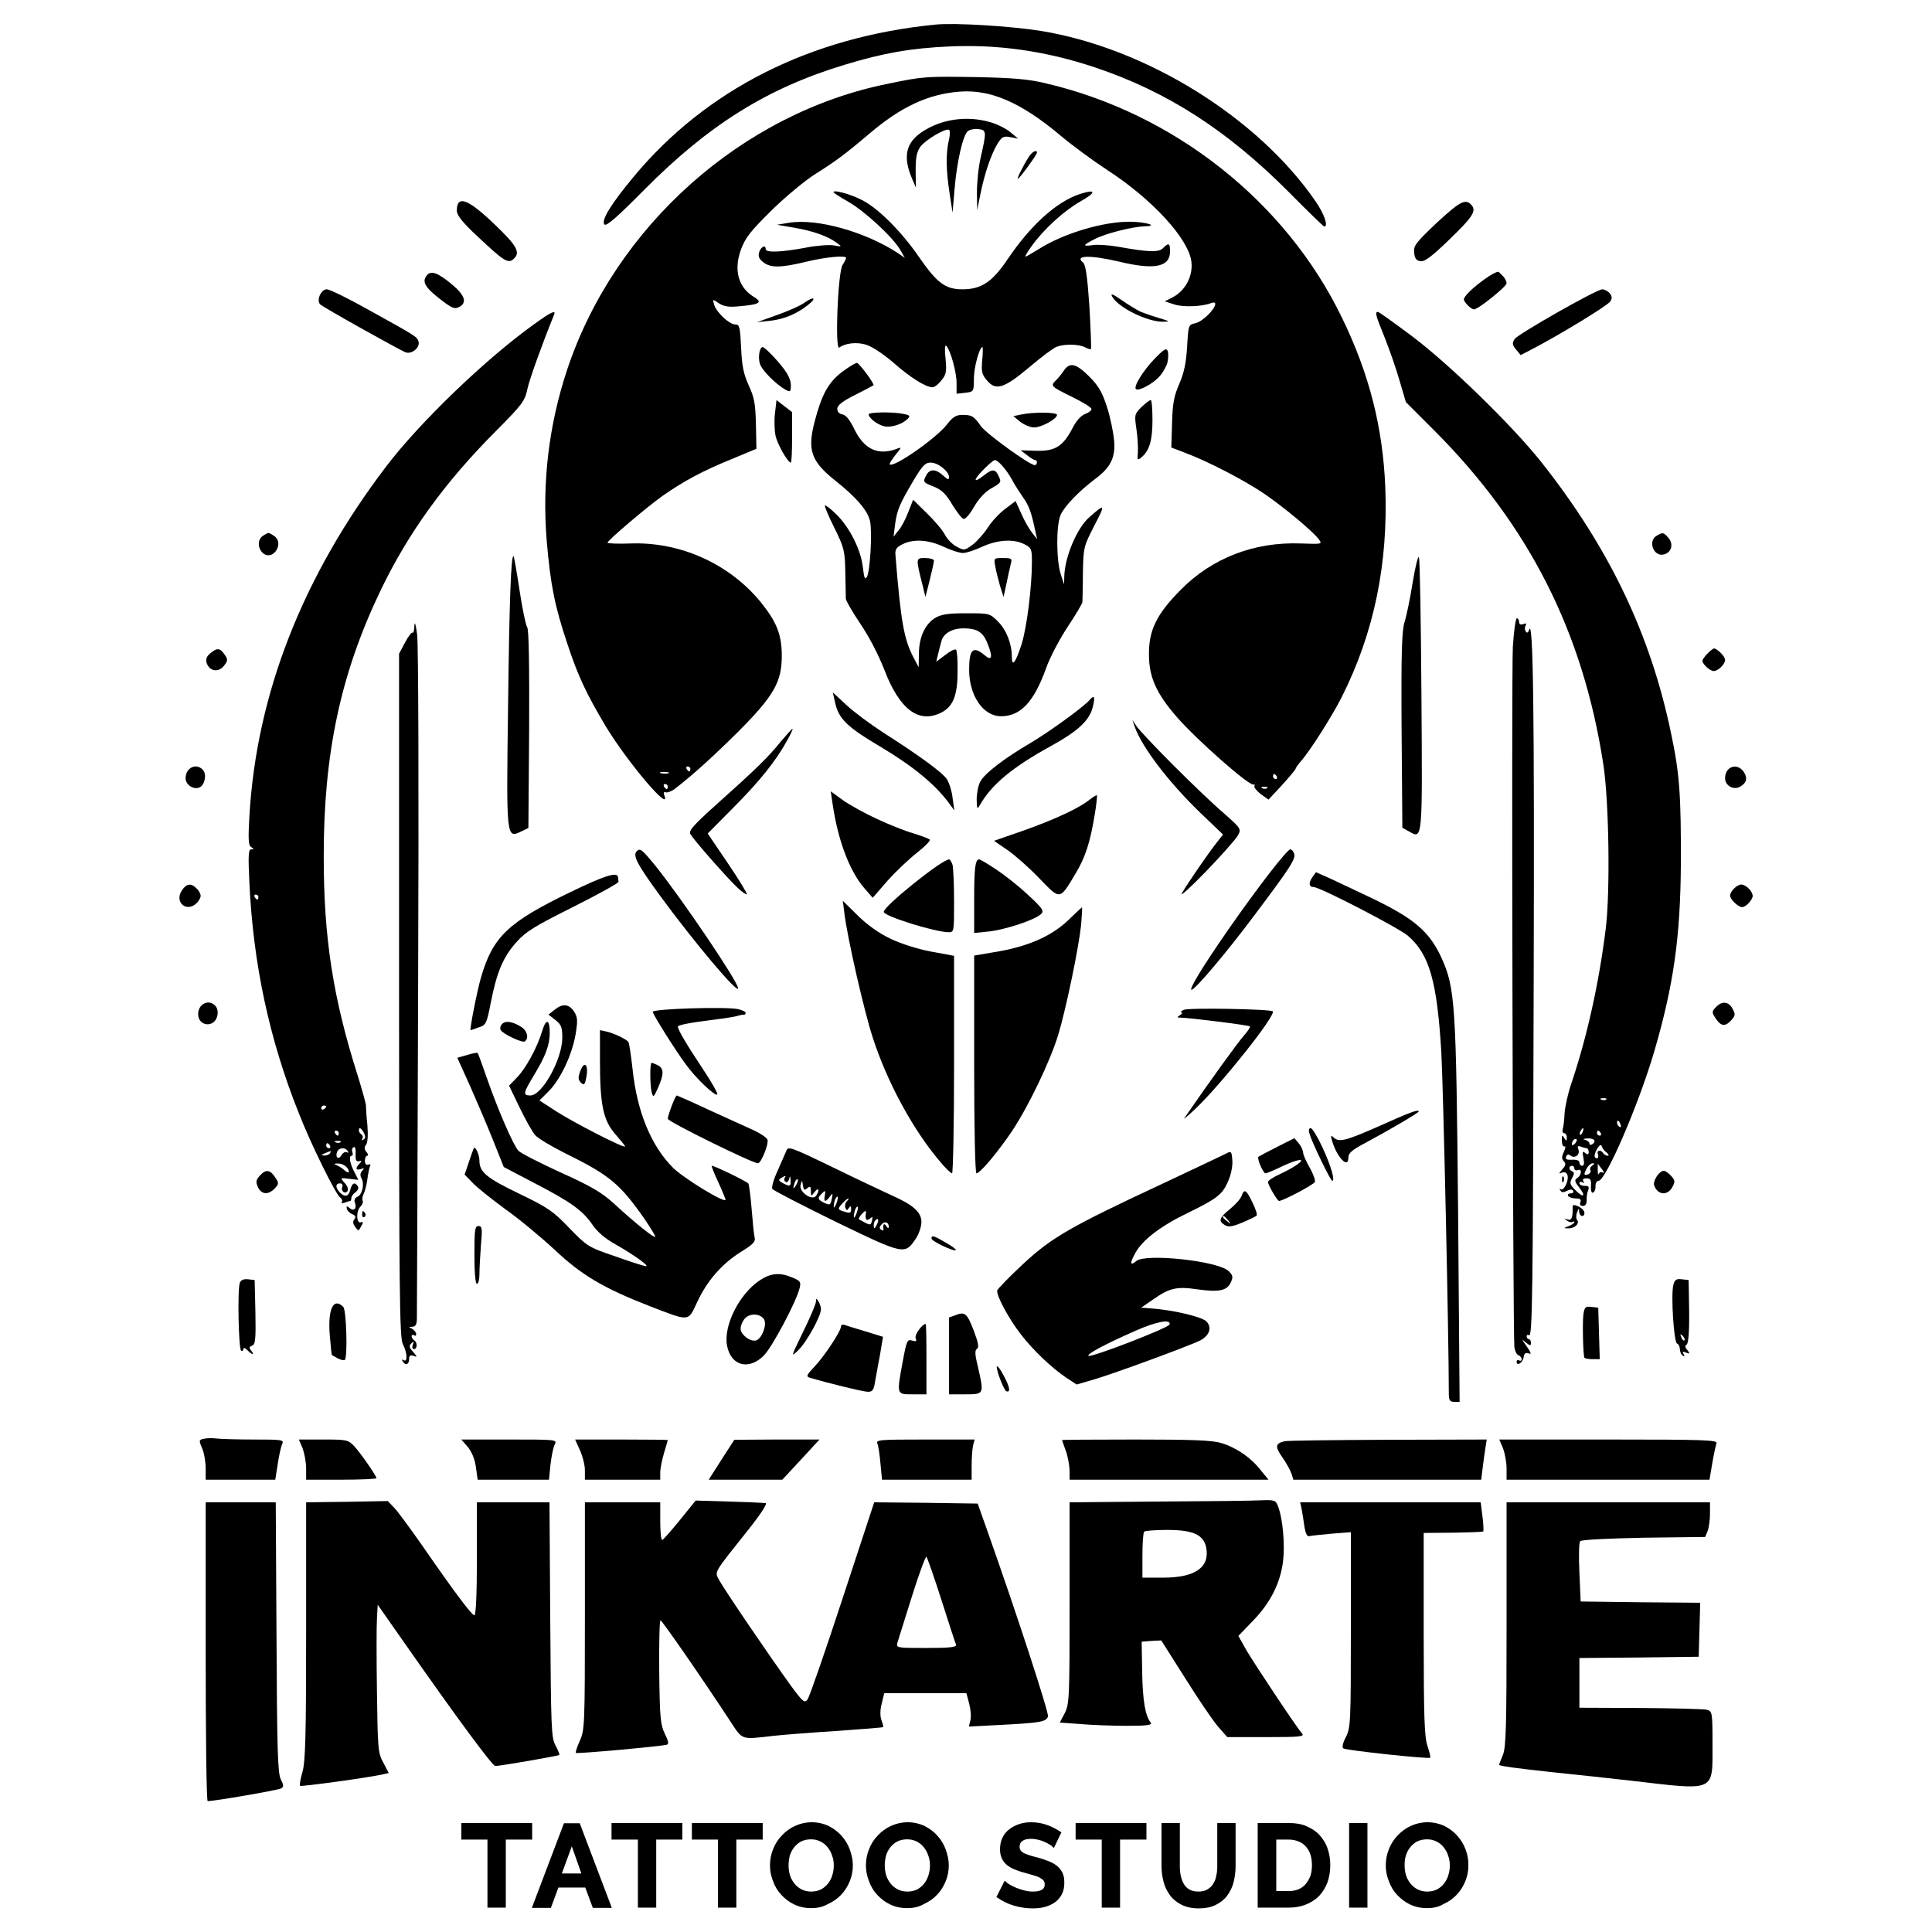<?xml version="1.0" encoding="utf-8"?>
<!-- Generator: $$$/GeneralStr/196=Adobe Illustrator 27.6.0, SVG Export Plug-In . SVG Version: 6.00 Build 0)  -->
<svg version="1.1" id="Capa_1" xmlns="http://www.w3.org/2000/svg" xmlns:xlink="http://www.w3.org/1999/xlink" x="0px" y="0px"
	 viewBox="0 0 769.3 769.3" style="enable-background:new 0 0 769.3 769.3;" xml:space="preserve">
<style type="text/css">
	.st0{stroke:#000000;stroke-miterlimit:10;}
</style>
<g>
	<g>
		<path d="M463.3,128.1c2.7,0,2.5-0.2-1.9-1.5c-2.7-0.8-6.1-2-7.5-2.6c-1.4-0.7-4.7-2.7-7.3-4.5c-3.4-2.4-4.5-2.8-3.8-1.5
			C445.1,122.4,457,128.3,463.3,128.1z"/>
		<path d="M436.8,316.7c-0.2-0.2-1.5,0.6-2.9,1.7c-4.2,3.4-13.9,7.9-26.3,12.3l-11.8,4.1l5.4,3.7c3,2.1,8.7,7.1,12.7,11.3
			c8.4,8.7,8,8.7,14.4-2c3.9-6.5,5.8-12.4,7.6-23.4C436.6,320.4,436.9,316.9,436.8,316.7z"/>
		<path d="M73.9,309.9c0,2.5,3,4.6,5.4,3.7c2.2-0.8,3.1-5.1,1.6-6.9C78.3,303.6,73.9,305.6,73.9,309.9z"/>
		<path d="M477.8,323.5l9.2,8.8l-2.9,3.7c-3.4,4.4-11,15.4-13.5,19.7c-0.9,1.6,3.4-2.3,9.6-8.7c6.2-6.4,11.9-12.9,12.7-14.3
			c1.4-2.6,1.3-2.8-5.5-8.8c-3.9-3.3-12.9-11.9-20.1-19.1s-13.8-14.2-14.7-15.6l-1.7-2.5l0.9,2.6
			C454.7,297.5,465.2,311.3,477.8,323.5z"/>
		<path d="M464.8,144.6c0.4-1.6,0.5-3.7,0.2-4.7c-0.5-1.5-1.4-1-5.3,3c-4.6,4.8-8.4,11-7.4,12c0.9,1,6.3-1.8,9-4.6
			C462.8,148.8,464.3,146.2,464.8,144.6z"/>
		<path d="M390.1,320.7c4.6-8.2,13-15.2,28.3-23.6c10.4-5.7,15.2-10,16.6-15.1c1.2-4.5,0.8-5.6-1.1-3.3
			c-2.2,2.6-15.6,12.4-23.5,17.1c-10.6,6.2-18.4,12.2-20.1,15.5c-0.8,1.5-1.4,4.7-1.4,7.1C389,322.1,389.1,322.4,390.1,320.7z"/>
		<path d="M348.4,550.4c0.4-2,1.2-6.9,2-10.9l1.2-7.2l-6.8-2.1c-3.8-1.1-7.5-2.3-8.4-2.6c-0.8-0.3-1.5-0.1-1.5,0.5
			c0,1.9-6.8,12.2-10.7,16.2c-3.1,3.3-3.3,3.8-1.7,4.3c7,2.1,21.3,5.6,23.1,5.6S347.9,553.5,348.4,550.4z"/>
		<path d="M311.5,589.2l4-4.3c2.1-2.3,5.5-5.9,7.4-8l3.4-3.7h-17l-16.9,0.1l-5.1,7.9l-5.1,8h14.6H311.5z"/>
		<path d="M285.2,320.4c-9,8.1-11.1,10.4-10.3,11.7c1.1,2.1,14.7,17.6,18.9,21.5c1.7,1.6,3.3,2.7,3.6,2.5c0.2-0.3-3.2-5.9-7.6-12.4
			l-8-11.8l10-10.1c10.6-10.6,17.3-19,21.6-26.9c1.5-2.6,2.4-4.7,2.2-4.7c-0.3,0-2.4,2.4-4.8,5.2C306,301.4,301.2,306.1,285.2,320.4
			z"/>
		<path d="M253.6,338.9c-1.8,1.7,0,5.1,9.4,18c13.5,18.4,30.9,39.1,30.9,36.6s-22-35.1-32.8-48.6
			C255.7,338.3,254.9,337.6,253.6,338.9z"/>
		<path d="M387.9,371.5l5.9-0.6c6.5-0.7,18.6-4.7,20.8-7c1.2-1.2,0.5-2.3-5.4-7.7c-3.7-3.5-9.5-8-12.7-10.1
			c-3.3-2.2-6.2-3.9-6.6-3.9c-1.6,0-2,3.5-2,16.2L387.9,371.5L387.9,371.5z"/>
		<path d="M350.6,582.9l0.6,6.3H369h17.9v-5.8c0-3.1,0.3-6.7,0.6-8l0.6-2.2h-19.7c-18.4,0-19.7,0.1-19,1.7
			C349.8,575.9,350.3,579.5,350.6,582.9z"/>
		<path d="M389.4,544.3c-1.2-4.9-1.3-6.6-0.4-7.2c0.9-0.5,0.6-2.3-1.1-6.8c-2.7-7.2-3.6-8.1-7.2-6.7l-2.8,1v15.3v15.3h6.5
			C391.9,555.2,391.9,555.2,389.4,544.3z"/>
		<path d="M474.6,394.1c1.9-0.8,13.6-14.6,24.7-29.4c14.5-19.3,16.8-22.8,16-24.8c-0.3-1-1-1.7-1.5-1.7c-1.3,0-12.9,15-24.6,31.8
			C478.7,385.1,472.9,394.7,474.6,394.1z"/>
		<path d="M146.8,123.4c-8-4.5-15.5-8.2-16.7-8.2c-2.3,0-4.2,4.4-2.6,6c1.2,1.2,31.3,18,34,19.1c2.6,0.9,6-2.1,5.1-4.5
			C165.9,134,165.6,133.8,146.8,123.4z"/>
		<path d="M179.9,113.2c-5.5-4.6-8.3-5.6-9.9-3.6c-2.1,2.5-0.8,4.8,5.1,9.4c4.9,3.8,5.9,4.2,7.8,3.2
			C186.1,120.5,185.1,117.5,179.9,113.2z"/>
		<path d="M190,94c10.4,9.8,12.2,11,14.3,9.3c3.2-2.7,1.7-5.3-7.6-14.2c-10.6-10.1-14.8-11.5-14.8-5.2C181.9,85.7,184.2,88.6,190,94
			z"/>
		<path d="M100.4,535.8c1.3-0.5,1.5-2.5,1.3-13.3l-0.3-12.8l-2.6-0.3c-1.8-0.2-2.9,0.3-3.3,1.4c-1,2.6-0.5,26.3,0.5,27
			c0.5,0.3,0.9,0,0.9-0.6c0-0.7,0.7-0.5,1.6,0.4c1.9,2,3.1,2.1,1.5,0.2C99.1,536.7,99.2,536.3,100.4,535.8z"/>
		<path d="M83.9,260c-1.6,1.3-2.1,2.4-1.6,4c1.1,3.3,4.6,3.9,6.8,1.2c1.6-2,1.7-2.6,0.5-4.3C87.7,258,86.6,257.8,83.9,260z"/>
		<path d="M106.9,212.2c-0.3,0-1.4,0.6-2.4,1.3c-2.2,1.6-1.8,5.5,0.7,7.1c3.9,2.4,7.9-4.4,4.1-7.1
			C108.3,212.8,107.2,212.2,106.9,212.2z"/>
		<path d="M414.4,12.3c-11.9-1.9-34.3-3.3-42-2.5c-49.7,4.9-91.2,25.8-120.1,60.6c-9,10.8-13.1,17.5-11.6,19
			c0.8,0.8,5.4-3.3,15.9-13.9c25.6-25.8,48.9-40.4,79.7-49.7c15.4-4.7,26.4-6.6,41.6-7.3c19.5-0.9,38.5,1.8,58,8.3
			c28.7,9.6,52.7,25,77.2,49.6c7.5,7.6,13.9,13.8,14.2,13.8c1.7,0,0.1-4.8-3.3-9.8C501.1,46.9,456.4,19.1,414.4,12.3z"/>
		<path d="M514.3,586.9l0.7,2.3h37.4h37.4l0.6-4.8c0.3-2.6,0.8-6.2,1.1-8l0.5-3.2l-39.3,0.1c-21.6,0.1-40.2,0.3-41.3,0.6
			c-3.6,0.9-3.8,2.1-0.7,6.5C512.3,582.7,513.9,585.7,514.3,586.9z"/>
		<path d="M521.9,449.2c-0.7,0-0.9,0.9-0.5,2.2c1.1,3.7,8.4,18.8,9.1,18.8c1.2,0-0.5-6-4-13.5C524.6,452.6,522.5,449.2,521.9,449.2z
			"/>
		<path d="M412.9,60.8c0-1.4-1.9-0.4-3.2,1.6c-2.2,3.4-4.9,8.8-4.4,8.8C405.9,71.2,412.9,61.6,412.9,60.8z"/>
		<path d="M534.4,126.6C512,80.2,467.4,45,416.1,33.1c-6.6-1.6-13.1-2.1-27.2-2.4c-20.2-0.3-21.1-0.3-35.1,2.6
			C295.6,44.9,244.9,90.1,225.9,147c-7.4,22.2-10.1,45.2-8.2,68.4c1.5,17.5,3.2,26,8.2,40.9c4.2,12.8,7.6,20,15.3,32.9
			c8.7,14.4,26.3,35.1,23.3,27.4c-0.4-1-0.1-1.4,0.6-1.1c0.7,0.2,2.3-0.4,3.5-1.3c7.5-5.8,15.2-12.8,25.4-22.9
			c14.2-14.3,17.4-19.8,17.3-30.6c-0.1-8.2-2.1-13.2-8.6-21.2c-12.5-15.1-31.9-23.8-51.6-23.1c-5,0.2-9.2,0-9.2-0.3
			c0-0.9,15.9-14.4,22-18.7c8.3-5.8,15.9-9.9,27.2-14.5l10.1-4.2l-0.2-9.8c-0.2-8.1-0.6-10.6-2.9-15.5c-2-4.5-2.7-7.7-3-15
			c-0.4-8.2-0.6-9.2-2.3-9.2c-2.4,0-7.5-4.8-8.4-7.8c-0.7-2.3-0.7-2.4,1.9-0.6c2.1,1.3,4,1.6,8.6,1.1c7.8-0.7,8.9-1.5,5.1-3.8
			c-6-3.7-7.9-10.6-5-18.6c1.8-4.9,3.8-7.4,12.3-15.8c5.6-5.5,13.5-12,17.5-14.5c7.8-4.9,11.5-7.6,21.4-16
			c12.6-10.7,23.3-15.7,35.8-16.7c12.3-1,24.5,4.2,40.3,17.5c4.5,3.8,12.8,9.9,18.6,13.7c17.9,11.6,32.4,27.4,33.5,36.5
			c0.7,5.6-2.3,11.4-7.3,14.1l-3.3,1.7l3.7,1.2c3.6,1.2,11.2,0.9,14.7-0.5c1-0.4,1.7-0.3,1.7,0.3c0,2.1-5.1,7.1-7.9,7.7
			c-2.8,0.6-2.8,0.7-3.3,9.4c-0.4,6.4-1.2,10.3-3.1,14.7c-2.1,4.8-2.7,7.8-2.9,15.7l-0.3,9.7l5.5,2.1c9.1,3.4,23.7,11,31.5,16.3
			c8,5.5,19.3,14.9,21.7,18.1c1.5,2,1.4,2-7.1,1.7c-18.6-0.7-35.4,5.8-47.9,18.5c-9.6,9.7-12.7,16.1-12.6,25.8c0,8.9,3,15.5,11,24.7
			c8.1,9.3,28.8,27.5,30.6,27c0.5-0.1,0.7,0.1,0.4,0.6c-0.3,0.5,0.9,1.9,2.5,3.2l3.1,2.2l5.4-5.8c3-3.3,5.4-6.2,5.4-6.5s1-1.7,2.1-3
			c3.6-4,12.4-17.9,16.3-25.6c12.9-25.7,18.5-53.1,17.3-83.7C550.6,170.1,545.2,148.8,534.4,126.6z M273.8,305.2
			c0.6,0,1.1,0.4,1.1,1c0,0.5-0.2,1-0.4,1c-0.3,0-0.8-0.5-1.1-1C273.1,305.6,273.3,305.2,273.8,305.2z M265.5,314.2
			c-0.3,0-0.8-0.5-1.1-1c-0.3-0.6-0.1-1,0.4-1c0.6,0,1.1,0.4,1.1,1C265.9,313.7,265.7,314.2,265.5,314.2z M264.4,307.4
			c1.7,0,2.4,0.2,1.8,0.5c-0.7,0.2-2.1,0.2-3,0C262.2,307.6,262.8,307.4,264.4,307.4z M504.6,313.8c-0.3,0.3-1.2,0.4-1.9,0.1
			c-0.8-0.3-0.5-0.6,0.6-0.6C504.4,313.2,505,313.5,504.6,313.8z M508,310.2c-0.6,0-1.1-0.5-1.1-1c0-0.6,0.2-1,0.4-1
			c0.3,0,0.8,0.4,1.1,1C508.7,309.7,508.5,310.2,508,310.2z"/>
		<path d="M487.7,487.8c1.4,0.9,2.9,0.7,7-1c2.8-1.2,5.4-2.4,5.7-2.8c0.3-0.3-0.4-2.6-1.7-5.2c-2.4-5.1-3.3-5.6-4.3-2.6
			c-0.4,1.1-2.4,3.4-4.6,5.2C485.5,484.9,485,486.2,487.7,487.8z M488.7,486.3c-1-0.7-1.8-1.5-1.8-1.7c0-0.8,0.8-0.3,2.1,1.3
			C490.3,487.5,490.2,487.6,488.7,486.3z"/>
		<path d="M536.9,461c0-1.9,1.4-3.1,7.3-6.2c9.3-5,20.7-11.7,20.7-12.2c0-1-3.5,0.3-15.5,5.7c-13.6,6-16.2,6.7-18.4,4.6
			c-1.1-1-1.2-0.7-0.6,1.3C532.3,460.8,536.9,465.6,536.9,461z"/>
		<path d="M454.4,182.2c3.3-2.7,4.5-6.8,4.5-15c0-4.4-0.3-8-0.7-7.9c-0.5,0-2.1,1.3-3.7,2.8c-2.8,2.8-2.8,3.1-2,8.7
			c0.5,3.3,0.7,7.4,0.6,9.3C452.8,183.2,452.9,183.4,454.4,182.2z"/>
		<path d="M471.6,445.2c-0.6,0.8,1.3-0.8,4.2-3.5c10.3-9.7,32.4-37.5,31-39c-1-0.9-33.4-1.5-35.4-0.6c-1.1,0.5-1.5,1-1,1
			c0.6,0.1,0.3,0.6-0.5,1.1c-1.3,0.9-1.3,1,0,1c3.2,0,27.4,3,27.8,3.5c0.3,0.2-0.9,2-2.5,3.8C492.8,415.2,482.6,429.3,471.6,445.2z"
			/>
		<path d="M380.6,497.8c0.3-0.2-1.5-1.6-4-3c-4.8-2.8-5.7-3.1-5.7-1.6C370.9,494.2,379.9,498.5,380.6,497.8z"/>
		<path d="M377,310.2c-1.9-2.7-10.6-9.1-25.3-18.5c-5.1-3.3-11.7-8.2-14.7-11l-5.4-5l0.8,3.5c1.4,7,4.6,10.1,18.6,18.4
			c12.7,7.6,21.3,14.7,26.8,22.1l2.2,3l-0.7-5C379,314.9,377.9,311.6,377,310.2z"/>
		<path d="M331.5,319.9c2.1,14.5,6.7,26.9,12.7,33.8l3.3,3.8l5.9-6.8c3.3-3.7,8.6-8.7,11.8-11.2c3.2-2.5,5.5-4.9,5-5.2
			c-0.4-0.4-3.4-1.5-6.6-2.5c-3.2-0.9-9.7-3.5-14.4-5.7c-4.8-2.2-10.9-5.6-13.6-7.5l-4.8-3.5L331.5,319.9z"/>
		<path d="M529.2,349.6l-5.2-2.3l-1.5,2.1c-1.5,2.2-1.3,3.8,0.5,3.8c2.6,0,33.8,16.2,37.6,19.4c8.6,7.4,11.6,18.2,13.3,46.1
			c0.8,13.8,3,113.9,3,135.8c0,3.1,0.3,3.7,2.2,3.7h2.1l-0.6-75.3c-0.8-83.6-1.1-89.5-6.8-101.9c-4.7-10-10.6-15.1-26.4-22.8
			C540.2,354.8,532.1,350.9,529.2,349.6z"/>
		<path d="M465.5,589.2h39.6l-3.1-3.8c-3.9-5-9.7-9-15.7-10.8c-3.6-1.1-11.5-1.4-34.1-1.4c-16.1,0-29.3,0.1-29.3,0.2
			c0,0.2,0.7,2.1,1.5,4.3s1.4,5.7,1.5,7.7v3.8H465.5z"/>
		<path d="M221.2,695c-1.7-3-1.8-7-2.1-50.1l-0.3-46.7h-14.4h-14.5v22.5c0,13.9-0.4,22.5-1,22.5c-1,0-7.8-9-21-28.1
			c-4.7-6.7-9.6-13.4-11-14.8l-2.5-2.6l-16.2,0.3l-16.3,0.2v51.4c0,42.1-0.3,52.1-1.5,56.1c-0.8,2.7-1.2,5.1-0.9,5.4
			c0.4,0.4,27.5-3.3,33.1-4.6l2.2-0.5l-2.2-4.2c-2.1-3.8-2.2-5.6-2.5-28.1c-0.2-13.2-0.2-26.4,0-29.3l0.3-5.4l11,15.7
			c20.7,29.6,34.7,48.5,35.8,48.5c2,0,25.1-4,25.5-4.4C222.9,698.6,222.2,696.9,221.2,695z"/>
		<path d="M561.1,331.1c5.4,3.1,5.3,3.8,4.9-54.2c-0.2-29.2-0.6-53.9-1-54.9c-0.3-1-1.4,3.4-2.5,10c-1,6.4-2.5,13.4-3.2,15.7
			c-1.1,3.2-1.4,12-1.2,43l0.3,38.9L561.1,331.1z"/>
		<path d="M306.8,127.7c5.4-0.6,10.5-2.7,15.1-6.4c3.4-2.7,2.2-3.4-1.4-0.9c-1.5,1.2-6.5,3.4-11,5l-8.1,2.9L306.8,127.7z"/>
		<path d="M379.9,358.9c0-6.7-0.3-13.2-0.6-14.5c-0.4-1.2-1-2.2-1.4-2.2c-2.8,0-26,18.6-26,20.9c0,1.7,20.2,8,25.8,8.1
			C379.9,371.2,379.9,371,379.9,358.9z"/>
		<path d="M403.5,165.7l2.8,2.3c1.6,1.2,4,2.2,5.5,2.2c2.9,0,9.1-3.4,9.1-5c0-1.1-9.6-1.2-14.5-0.1L403.5,165.7z"/>
		<path d="M345.9,165c0,1.4,3.3,4,6,4.7c2.8,0.7,7.3-0.7,9.5-2.9c1.2-1.2,0.9-1.5-1.7-2C355.2,163.9,345.9,164.1,345.9,165z"/>
		<path d="M363.2,533.8c-1.9-0.6-2.2,0-3.7,8.1c-2.5,13.6-2.6,13.3,3.9,13.3h5.5v-14c0-7.7-0.1-14-0.3-14c-1.4,0-4.5,4.3-4,5.6
			C365.1,534.1,364.8,534.3,363.2,533.8z"/>
		<path d="M379.1,467.2c0.4,0,0.8-19.5,0.8-43.3v-43.3l-9.2-1.7c-5.4-1-12.2-3.2-16.3-5.2c-4.4-2.1-9.2-5.5-12.9-9.2l-5.9-5.8
			l0.7,5.5c1.3,10,7.7,38.1,11.2,48.9c5.7,17.7,16,36.7,26.7,49.3C376.4,465.1,378.6,467.2,379.1,467.2z"/>
		<path d="M289.5,535.8c1.5,8.1,8.7,10,14.7,3.9c3.4-3.5,12.9-21.4,14.2-26.8c0.6-2.4,0.3-2.9-2.9-4.2c-4.9-2.1-8.5-1.8-12.8,1
			C294.4,515.1,288,527.9,289.5,535.8z M304.2,525.3c1.3,2-0.7,7.5-3,8.4c-2.3,0.8-6.3-2.2-6.3-4.7c0-1.2,0.8-3,1.7-4
			C298.6,522.8,302.7,523,304.2,525.3z"/>
		<path d="M314.9,184.2c0.3,0,0.5-4.5,0.5-10v-10.1l-3.1-2.4l-3.1-2.4l-0.6,5.2c-0.4,2.9-0.2,6.9,0.2,9
			C309.6,177,313.7,184.2,314.9,184.2z"/>
		<path d="M301.8,463.2c1.3,0,4.4-7.8,3.8-9.4c-0.3-0.8-2.8-2.5-5.4-3.7s-10.6-4.8-17.6-8c-7-3.3-13-5.9-13.1-5.9
			c-0.6,0-3.6,7.9-3.6,9.3C265.9,446.6,299.6,463.2,301.8,463.2z"/>
		<path d="M317.8,537.7c3.3-3.1,9.1-13.6,9.1-16.4c0-0.9-0.5-2.3-1-3.1c-0.8-1.3-1-1.3-1,0.1c0,0.9-2.3,6.3-5.1,12
			C314.9,540.4,314.8,540.6,317.8,537.7z"/>
		<path d="M312.8,155.2c1.9,1,2.1,0.8,2.1-1.8c0-3-2.1-6.3-7.4-11.9c-1.7-1.8-3.4-3.3-3.8-3.3c-1.2,0-1.9,3.7-1.2,6.4
			C303.1,147.2,308.9,153,312.8,155.2z"/>
		<path d="M259.5,423.2c-0.8,0-0.7,8.9,0,11.8c0.6,2.1,0.8,2,2.5-1.8c2.4-5.4,2.4-7.7,0-9C260.9,423.7,259.8,423.2,259.5,423.2z"/>
		<path d="M393.2,609.7l-3.9-11l-20.6-0.3l-20.6-0.2l-12.6,38.3c-6.9,21.1-13.2,39.2-13.9,40.1c-1.2,1.7-1.8,1.2-6.4-5
			c-8.7-12-26.9-38.8-28.7-42.2c-2-3.8-2.9-2.2,11.8-20.7c4.9-6.2,7.4-10.1,6.5-10.2c-0.8-0.1-7.3-0.4-14.6-0.6l-13.2-0.4l-6.3,7.8
			c-3.5,4.3-6.6,7.8-7,7.9c-0.5,0-0.8-3.4-0.8-7.5v-7.5h-15h-15v45.2c0,43.1-0.1,45.5-2,49.7c-1.1,2.4-1.8,4.6-1.6,4.9
			c0.5,0.4,33.9-2.6,36.3-3.3c0.8-0.3,0.5-1.6-0.9-4.4c-1.7-3.5-2-6.4-2.2-24.5c-0.1-11.3,0.1-20.6,0.5-20.6
			c0.6,0,16.4,22.8,27.8,40.2c5,7.6,4.1,7.3,17.1,5.8c4.7-0.5,16.4-1.4,26-2c9.6-0.7,17.6-1.3,17.8-1.5c0.1-0.1-0.2-1.4-0.7-2.7
			c-0.6-1.7-0.6-4,0.1-6.7l1-4.1h16.4h16.3l1.1,4.1c0.6,2.3,0.9,5.3,0.5,6.7l-0.6,2.5l13.3-0.7c15.3-0.8,17.4-1.2,18.2-3.3
			C417.8,682.3,405.1,643.3,393.2,609.7z M368.9,656.2c-12.1,0-12.1,0-11.5-2.3c0.4-1.2,3-9.5,5.8-18.5c2.8-8.9,5.4-15.9,5.7-15.5
			c0.4,0.5,3.1,8.2,6,17.3s5.5,17.1,5.8,17.7C381,655.9,378.2,656.2,368.9,656.2z"/>
		<path d="M285.6,435.8c0.4-0.3-2.3-5-5.9-10.4c-6-9-9.8-15.4-9.8-16.6c0-0.6,4.3-1.5,13-2.6c6.7-0.8,10.5-1.5,12-2
			c0.3-0.1,0.8-0.2,1.3-0.1c0.4,0,0.7-0.3,0.7-0.8s-1.4-1.1-3.1-1.5c-5.3-1-33.9-0.1-33.9,1.1c0,0.9,9,15.3,13.1,20.8
			C277,429.3,284.8,436.7,285.6,435.8z"/>
		<path d="M313,458.5c-0.5,1.2-2.1,4.8-3.5,8c-1.5,3.2-2.3,6.3-2,6.9c0.4,0.6,11.8,6.5,25.3,13.1c27.2,13.2,27.5,13.2,31.8,6.8
			c1.3-1.9,2.3-4.9,2.3-6.7c0-3.9-3.2-6.8-12-10.7c-3-1.4-13.5-6.3-23.3-11.1C314.2,456.4,313.8,456.3,313,458.5z M351,487.6
			c1.2-1.5,2.9-1,2.9,0.9c0,0.7-0.4,0.6-1-0.3c-0.9-1.4-1.4-0.7-1.1,1.3c0.1,0.5-0.3,0.6-0.9,0.2C350.1,489.2,350.1,488.6,351,487.6
			z M348.6,485.9c1.2-1.3,1.5,0.1,0.4,2c-0.8,1.5-1,1.5-1.1,0.2C347.9,487.2,348.2,486.2,348.6,485.9z M342.9,483.7
			c1.4-1.6,2.1-1.9,1.9-0.8c-0.4,2.6,0.2,3.5,1.5,2.4c1.2-1,1.3-0.9,0.9,0.8c-0.5,2-0.6,2-5.2-0.6
			C341.8,485.3,342.2,484.6,342.9,483.7z M340.5,481.7c0.4-0.9,0.8-1.4,1-1.2c0.3,0.2,0,1.5-0.5,2.8s-1,1.9-1,1.2
			C339.9,483.9,340.2,482.6,340.5,481.7z M335.4,479.2c1-1.1,2.1-2,2.4-2s0,0.5-0.6,1.1s-0.9,1.8-0.6,2.6c0.5,1.2,0.7,1.2,1.4,0.1
			c0.7-1,0.9-0.9,0.9,0.5s-0.5,1.7-2.2,1.1C333.4,481.7,333.4,481.4,335.4,479.2z M332.5,477.7c0.4-0.9,0.8-1.4,1-1.2
			c0.3,0.2,0,1.5-0.5,2.8s-1,1.9-1,1.2C331.9,479.9,332.2,478.6,332.5,477.7z M327.1,475.4c1.6-1.6,1.7-1.5,1.3,0.8
			c-0.5,2.5,0.4,2.6,2,0.3c1.2-1.6,1.3-1.4,0.8,0.9c-0.5,2.4-0.7,2.6-2.9,1.6C325.6,477.7,325.4,477.1,327.1,475.4z M318.8,471.8
			c0.5-2,0.6-2,0.9,0.2c0.3,1.9,0.6,2.1,1.8,1.1c1.1-0.9,1.4-0.7,1.4,1.2c0,2.2,0,2.2,1.5,0.3c1.5-2,2.1-0.8,0.6,1.5
			C323.5,478.4,318,474.6,318.8,471.8z M316.5,470.7c0.4-0.9,0.9-1.4,1.1-1.1c0.3,0.2,0,1.3-0.6,2.3
			C315.8,473.9,315.6,473.3,316.5,470.7z M314.8,469.9c0.1,2.6-0.2,2.7-3.1,1.2c-1.7-0.9-1.8-1.3-0.7-2c1.8-1.1,2.2-1.1,1.4,0
			c-0.3,0.5-0.1,1.2,0.4,1.5c0.5,0.4,1.2-0.2,1.4-1.1C314.6,468.1,314.7,468.2,314.8,469.9z"/>
		<path d="M509.3,478.2c1.5,0,13.9-6.5,14.3-7.6c0.2-0.7-0.7-3.2-2.1-5.7c-1.4-2.4-2.6-5.1-2.6-5.9c0-0.9-0.8-2.5-1.7-3.7l-1.8-2.1
			l-6.9,3.5c-3.8,1.9-7.1,3.7-7.4,3.9c-0.7,0.7,1.9,6.6,2.8,6.6c0.5,0,3.6-1.3,7.1-3c6.3-2.9,9.2-3.1,5.4-0.4
			c-1.1,0.8-4.1,2.5-6.7,3.7c-2.7,1.2-4.8,2.6-4.8,3.2C504.9,471.8,508.6,478.2,509.3,478.2z"/>
		<path d="M368.4,222.2c-3.8,0-3.8-0.1-1,11l1.1,4.5l1.7-6.7c0.9-3.7,1.7-7.2,1.7-7.8C371.9,222.7,370.3,222.2,368.4,222.2z"/>
		<path d="M436.1,190.7c6.1-4.5,8.2-8.6,7.5-15.5c-0.3-3.2-1.5-9.1-2.8-13.1c-1.9-5.9-3.3-8.4-7.1-12.2c-5.2-5.2-7.8-5.8-10.1-2.3
			c-0.9,1.3-2.3,3.1-3.3,4c-2.1,2.1-1.8,2.3,6.9,6.6c3.9,1.9,7.3,4,7.4,4.6c0.2,0.5-0.9,1.4-2.4,2c-1.7,0.6-3.6,2.6-5.2,5.8
			c-3.8,7.2-6.9,9.1-14.4,8.9l-6.2-0.2l2.5,1.9c1.4,1.1,2.8,2,3.3,2c1,0,0.9,2-0.2,2c-2,0-19.4-12.6-21.4-15.5
			c-2.8-4-3.6-4.5-7.4-4.5c-2.5,0-3.8,0.8-6.2,3.9c-4.4,5.6-21.3,17.3-22.7,15.8c-0.3-0.2,0.8-1.9,2.3-3.8c2.3-2.8,2.5-3.2,0.8-2.5
			c-7.7,3-13.4,0.4-17.4-8.1c-1.7-3.4-3.2-5.3-4.6-5.5c-1.2-0.2-2-1-2-2.2c0-1.4,2-3,7-5.5c3.9-2,7.2-3.7,7.4-3.9
			c0.3-0.1-0.9-2.1-2.6-4.4c-1.7-2.3-3.4-4.3-3.9-4.5c-0.5-0.1-3.2,1.5-6,3.6c-5.5,4.2-8.1,9-10.9,19.7c-3,11.4-1.4,15.9,8,23.4
			c8.8,7,13.3,12.3,14.1,16.6c0.8,4.6,0,19.6-1.3,21.9c-0.8,1.3-1.1,0.5-1.6-3.7c-0.7-6.9-5.3-16.1-10.6-21.2
			c-2.2-2.2-4.3-3.8-4.5-3.5c-0.3,0.2,1.4,4.2,3.7,8.8c3.9,7.9,4.2,9,4.4,17.5c0.1,5,0.2,9.9,0.2,10.8c0.1,0.9,2.7,5.4,5.8,10
			c3.4,5,7.2,12.3,9.5,18.2c6.1,16,13.8,21.7,22.8,17.1c4.6-2.4,6.4-6.8,6.4-16.2c0.1-4.5-0.2-8.4-0.6-8.8s-2.3,0.5-4.3,2.1
			l-3.6,2.7l0.7-2.9c0.4-1.6,1-4,1.4-5.4c0.8-3,4.3-5,8.7-5c5.6,0,8,1.5,9.8,6.5c2,5,1.5,6.6-1.2,4.3c-4.7-4-6.3-2.6-6.3,5.7
			c0,10.3,5.6,18.5,12.7,18.5c7.8,0,13.1-5.7,17.9-19c1.4-4.1,5.3-11.5,8.5-16.4c3.3-4.9,5.9-9.4,6-10c0-0.6,0.2-5.8,0.2-11.6
			c0.2-10.3,0.3-10.6,4.6-19c4.5-8.6,4.3-8.9-2.2-3.1c-4.8,4.3-9.5,15.5-9.8,23.1l-0.1,3.5l-1.3-4c-1.8-5.5-1.9-19.4-0.1-23.6
			C423.8,201.6,429.6,195.6,436.1,190.7z M406.8,256.5c-2.4,7.4-3.9,9.4-3.9,5c0-5.2-2.2-10.7-5.5-14s-3.4-3.3-12.6-3.3
			c-7.4,0-10,0.4-12.5,1.9c-4,2.5-6.4,7.7-6.4,14.3l-0.1,5.3l-2.1-4c-3.7-7.1-5-14-7.1-40.2c-0.3-2.7,0.2-3.5,2.8-4.8
			c4.4-2.2,10.3-1.8,16.3,1c3,1.4,6.4,2.5,7.7,2.5s4.7-1.1,7.7-2.5c6.1-2.8,12.5-3.2,16.8-1c2.8,1.4,3,2,3,6.9
			C410.9,233.7,408.9,249.7,406.8,256.5z M411,212.2c-1.1-1.4-3.1-4.8-4.3-7.6l-2.3-5.1l-4.1,3.1c-2.3,1.7-5.4,5-6.9,7.4
			c-1.5,2.3-4.2,5.4-6,6.8c-3.2,2.4-3.5,2.5-6.4,0.9c-1.7-0.8-3.8-3-4.7-4.7c-0.9-1.8-4.2-5.7-7.2-8.6l-5.5-5.4l-1.9,4.8
			c-1,2.7-2.7,6-3.9,7.4l-2,2.5l0.6-4.8c0.8-5.8,1.7-8,7.3-17.5c3.6-6,4.7-7.2,6.9-7.2c2.9,0,7.3,3.5,7.3,5.8c0,1.2-0.6,1-2.3-0.6
			c-2.9-2.7-5.3-2.8-6.7-0.3c-1.5,2.8-1.4,3,3,4.7c3,1.2,4.8,2.9,7.2,7c1.8,2.9,3.8,5.6,4.5,5.8c0.7,0.3,2.5-1.7,4.2-4.7
			c2-3.4,4.4-6,7-7.5c3.8-2.1,4-2.4,2.9-4.7c-1.3-3-2.5-3.1-5.8-0.5c-4.3,3.4-4.6,2.2-0.5-2c2.1-2.2,4.3-4,4.7-4
			c1.3,0,4.6,3.7,6.8,7.7c1.1,2.1,3.2,5.3,4.5,7.2c2.3,3.2,3.3,5.9,4.9,13.6l0.7,3L411,212.2z"/>
		<path d="M639.4,369.7c-2.7,21.8-7.5,43.4-13.8,62c-1.3,3.8-2.4,9-2.6,11.5c-0.1,2.5-0.4,5.3-0.7,6.2c-0.3,1-0.1,1.8,0.5,1.8
			s1.1,0.8,1.1,1.7c0,1.5-0.2,1.6-1,0.3s-1-1.2-1,0.2c0,2.4,0.4,3.3,1.2,3.1c0.4-0.2,0.2,0.9-0.4,2.2c-0.9,1.9-0.9,2.8,0,3.7
			c0.9,0.9,0.8,1.7-0.6,3.2c-1.5,1.7-1.5,1.9,0,1.3c1-0.4,1.8,0.1,2.1,1.2c0.5,2.2-1.6,6.4-2.8,5.4c-0.4-0.4-0.5-0.2-0.1,0.5
			c0.5,0.9,1.3,0.9,2.6,0.2s2.1-0.7,2.5,0c0.3,0.5-0.1,1-1,1s-1.3,0.4-1,1c0.3,0.5,1.7,1,3,1c1.8,0,2.3,0.4,1.9,1.5
			c-0.4,0.9,0,1.5,1,1.5s1.5-0.8,1.5-2.3c-0.1-1.2,0.2-3,0.6-4c0.5-1.3,0.2-1.7-1.4-1.7c-1.2,0-2.1-0.5-2.1-1.1
			c0-0.5,0.5-0.7,1.2-0.3c0.7,0.4,0.8,0.3,0.4-0.4c-0.5-0.8,0-1.2,1.2-1.2c1.6,0,2,0.6,1.8,3c-0.1,1.8,0.2,2.9,0.8,2.7
			c0.6-0.2,1.1-1.4,1-2.6c0-1.1,0.5-2.1,1.2-2.1c2.9,0,16-30.4,22.2-51.5c7.7-26.4,10.4-45.4,10.6-74.5c0.1-27.4-0.5-36.2-3.9-52.2
			c-8.2-39.5-24.7-74-51.9-108.3c-11.6-14.5-36.2-38.5-51.2-49.8c-7.1-5.3-13.2-9.7-13.6-9.7c-1.3,0-1,1.2,2.7,10.3
			c1.9,4.8,4.6,12.5,5.9,17.1l2.5,8.5l11.3,11.3c37.6,37.7,59.2,80.1,67.3,132.8C640.7,318.6,641.2,355.2,639.4,369.7z M638.3,437.3
			c1.1-0.1,1.7,0.2,1.3,0.5c-0.3,0.3-1.2,0.4-1.9,0.1C636.9,437.6,637.2,437.3,638.3,437.3z M636.3,450.2c0.3,0,0.8,0.4,1.1,1
			c0.3,0.5,0.1,1-0.4,1c-0.6,0-1.1-0.5-1.1-1C635.9,450.6,636.1,450.2,636.3,450.2z M629.4,450.3c0.9-1.6,1.5-1.3,0.8,0.4
			c-0.3,0.9-0.8,1.4-1,1.1C628.9,451.5,629,450.9,629.4,450.3z M626.6,453.9c0.3-0.4,0.9-0.5,1.2-0.2c0.2,0.3-0.1,1.1-0.7,1.7
			c-0.7,0.7-1.2,0.8-1.2,0.2C625.9,455,626.2,454.2,626.6,453.9z M627.9,469.2c-1,0.6-0.9,1.4,0.9,3.6c2.8,3.6,1.8,4.4-1.5,1.1
			c-2.2-2.2-2.4-2.9-1.3-4.8c0.9-1.7,0.9-2.4,0-2.7c-0.6-0.2-1.1-0.8-1.1-1.3s0.5-0.9,1-0.9c0.6,0,1,0.5,1,1.1s0.6,0.9,1.4,0.6
			C630.1,465.2,629.8,468,627.9,469.2z M630,464.2c-0.6,0-1.1-0.6-1.1-1.3c0-0.8-1.1-1.2-2.9-1.1c-2.2,0.1-2.8-0.2-2.4-1.2
			s0.9-1.1,1.7-0.5c1.7,1.4,4-0.3,3.2-2.4c-0.5-1.3-0.2-1.6,1-1.1c0.8,0.3,1.9,0.6,2.3,0.6c0.4,0,0.8,0.7,0.8,1.5
			c0,1.1-0.4,1.2-1.4,0.4c-1-0.9-1.2-0.6-0.7,2C630.9,463.1,630.8,464.2,630,464.2z M634,464.1c-0.7,0.5-1.1,1.3-0.7,1.9
			c0.3,0.5-0.1,1.2-0.9,1.6c-1.8,0.6-1.9,0.1-0.5-2.5c0.6-1,1.6-1.9,2.3-1.9C635,463.2,635,463.5,634,464.1z M633.9,455.7
			c-0.5,0.3-1,0.2-1-0.4c0-0.5-0.8-1.2-1.7-1.4c-1.1-0.3-0.7-0.5,1-0.6C634.9,453.2,635.8,454.5,633.9,455.7z M638.2,466.9
			c-0.6-0.4-1.3-0.1-1.6,0.5c-0.2,0.7-0.4,0-0.4-1.5s0-2.7,0.1-2.5s0.8,1.2,1.6,2.2C638.7,466.7,638.9,467.3,638.2,466.9z
			 M645.3,447.8c0.3,0.8,0.2,1.2-0.4,0.9c-0.6-0.3-1-1-1-1.6C643.9,445.7,644.6,446,645.3,447.8z M640.2,460.2c-0.7,0-1.5-0.5-1.8-1
			c-1-1.6-2.8-1.2-2.1,0.5c0.3,0.8,0.1,1.5-0.4,1.5c-1.4,0-1.2-1.6,0.2-4c0.9-1.3,1.4-1.6,1.7-0.8c0.2,0.7,1,1.9,1.9,2.5
			C640.6,459.6,640.8,460.2,640.2,460.2z"/>
		<path d="M586.9,123.2c1.7,0,13-9.1,13-10.4c0-0.8-0.7-2.2-1.6-3c-0.8-0.9-1.6-1.6-1.7-1.6c-3,0.4-13.7,8.9-13.7,11
			C582.9,120.3,585.8,123.2,586.9,123.2z"/>
		<path d="M610.5,138.8c10.9-5.7,29.8-17.2,30.7-18.8c0.8-1.2,0.7-2.1-0.2-3.2c-0.8-0.9-2.1-1.6-3-1.6c-2.4,0.1-33.4,17.7-34.9,19.8
			c-1,1.6-1,2.3,0.6,4.2l1.8,2.2L610.5,138.8z"/>
		<path d="M572,88.8c-8.2,7.8-9.2,9-8.9,11.8c0.2,2.3,0.9,3.2,2.5,3.4c1.7,0.3,4.7-2,11.8-8.9c9.3-9,10.7-11.3,8.3-13.7
			C583.4,79.1,581.2,80.3,572,88.8z"/>
		<path d="M421.4,412c3.2-10.8,8.1-34.4,9.1-43.8c0.3-3.8,0.5-6.9,0.3-6.9c-0.2,0.1-2.1,1.9-4.3,4c-7.1,7.3-17,11.7-31,13.9
			l-7.6,1.3v43.3c0,25.6,0.4,43.4,0.9,43.4c1.5,0,8.8-8.8,14.3-17C409.7,440.2,418.1,422.7,421.4,412z"/>
		<path d="M662.8,220.7c2.9-0.9,3.6-4.2,1.5-6.6c-2-2.2-2.2-2.2-4.6-0.8C655.9,215.5,658.6,222.1,662.8,220.7z"/>
		<path d="M396.9,544.4c0.1,2.2,3,9.3,3.8,9.6c1.7,0.5,1.5-1.4-0.8-5.8C398.2,544.9,396.8,543.2,396.9,544.4z"/>
		<path d="M191.5,389.3c-1.5,5.1-4.6,20.9-4.1,20.9c0.1,0,1.6-0.5,3.2-1.1c2.9-0.9,3.2-1.5,4.8-9.7c2.4-12.4,5-18.4,10.2-24.2
			c3.8-4.3,7.3-6.4,22.7-14.1c9.9-5,18.1-9.5,18-10s-0.2-1.4-0.2-1.9c-0.4-2.1-5.3-0.6-18.9,6C202.3,367.2,196.2,373,191.5,389.3z"
			/>
		<path d="M207.5,331.1l2.9-1.4l0.3-39.4c0.1-25.3-0.1-39.8-0.8-40.6c-0.5-0.6-1.9-7.2-3-14.5c-1.1-7.4-2.2-13.5-2.4-13.7
			c-1-1-1.7,17.8-2.2,60.2C201.6,334,201.6,333.9,207.5,331.1z"/>
		<path d="M190.9,507.4c0-2.2,0.3-7.3,0.6-11.5c0.6-6.7,0.5-7.7-1-7.7c-1.4,0-1.6,1.5-1.6,11.5c0,7,0.4,11.5,1,11.5
			S190.9,509.5,190.9,507.4z"/>
		<path d="M247.9,589.2h15v-2.8c0-1.6,0.7-5.1,1.5-7.8s1.5-5,1.5-5.2c0-0.1-8.3-0.2-18.5-0.2H229l1.9,4.2c1.1,2.4,2,6,2,8v3.8H247.9
			z"/>
		<path d="M186.3,576.2c1.6,2,2.8,4.9,3.2,8l0.7,5h14.2h14.2l0.6-6c0.4-3.4,1.1-7,1.7-8c1-2,0.6-2-18.1-2h-19.1L186.3,576.2z"/>
		<path d="M277.6,518.5c4-8.6,9.8-15.2,17.4-20c4.9-3,5.9-4.1,5.5-5.7c-0.3-1.2-0.8-6.2-1.2-11.3c-0.4-5-1-9.6-1.3-10.2
			c-0.5-0.8-13.4-7.1-14.6-7.1c-0.2,0,0.9,2.9,2.6,6.5c1.6,3.5,2.9,6.7,2.9,7c0,1.7-16.8-8.6-20.9-12.7
			c-8.7-8.7-14.3-22.2-16.1-39.1c-0.6-5.6-1.4-10.5-1.6-10.9c-0.7-1.1-5.4-3.4-8.6-4.2l-2.8-0.6v12.1c0,17.7,1.3,23.8,6.1,29.3
			c2.1,2.4,3.9,4.6,3.9,4.9c0,1-20.3-9.4-27.3-13.9l-6.8-4.4l3.7-3.7c4.6-4.6,9.3-14.4,10.7-22.7c0.9-5.5,0.8-6.7-0.6-9
			c-2.1-3.1-4.6-3.3-7.8-0.7l-2.4,1.9l2.8,2.2c2.3,1.8,2.7,2.9,2.7,7c0,8.5-8,23-12.7,23c-3.1,0-2.9-0.9,1.5-8.2
			c4.6-7.6,6.2-11.9,6.2-16.9c0-5.3-1.5-5.6-3-0.6c-1.9,6.5-6.6,15.1-10.1,18.6l-3.1,3.2l4.2,8.7c2.3,4.8,5.1,9.8,6.3,11.1
			c1.2,1.3,6.6,4.5,12,7.2c17.6,8.7,21.6,12,31.6,26.3c2.2,3.3,4.1,6.3,4.1,6.8c0,1-7.6-5-16.6-13.3c-4.9-4.4-9-6.8-21.2-12.3
			c-8.3-3.8-15.9-7.7-16.7-8.6c-2.1-2.3-8.4-17-12.6-29.1c-1.8-5.2-3.4-9.6-3.6-9.8c-0.1-0.2-2.1,0.1-4.2,0.8l-3.9,1.1l5.1,11.3
			c2.7,6.1,6.9,15.9,9.2,21.7l4.2,10.5l12.4,6.5c14.6,7.6,19,10.8,23,16.6c1.8,2.7,5.1,5.5,9.1,7.7c7.2,4.1,13.7,8.7,12.1,8.7
			c-0.5,0-6-1.7-12.1-3.9c-10.9-3.7-11.3-4-18.4-11.3c-6.5-6.8-8.6-8.2-20-13.7c-12.9-6.2-15.8-8.6-15.8-13.1c0-2.4-1.6-5.9-2.2-5
			c-0.2,0.3-1.1,2.7-2,5.5l-1.7,5l3.2,3.3c1.8,1.9,7.6,6.5,12.9,10.4c5.4,3.8,14.2,11.1,19.7,16.2c10.8,10.2,19.5,15.3,37.9,22.5
			C274.8,526.3,273.9,526.4,277.6,518.5z"/>
		<path d="M689.4,406.2c1.6-1.8,1.7-2.3,0.5-4.5c-1.5-2.9-4.1-3.2-6.4-0.9c-2,1.9-2,2.4,0,5.2C685.4,408.7,687.1,408.8,689.4,406.2z
			"/>
		<path d="M692.8,313.3c2.7-1.5,3.2-3.5,1.5-6c-2.6-3.7-7.4-2.1-7.4,2.6C686.9,312.8,690.2,314.7,692.8,313.3z"/>
		<path d="M685.1,259.9c-1-1-2.2-1.7-2.5-1.7c-1,0-4.7,3.9-4.7,4.9c0,1.4,3,4.1,4.5,4.1c1.7,0,4.5-2.7,4.5-4.4
			C686.9,262.1,686.1,260.8,685.1,259.9z"/>
		<path d="M640.6,573.2H597l1.5,3.5c0.7,1.9,1.4,5.5,1.4,8v4.5h40.4h40.4l1.1-6.5c0.6-3.6,1.4-7.2,1.7-8
			C684,573.4,679,573.2,640.6,573.2z"/>
		<path d="M654.5,612.3L679,612l1-2.5c0.5-1.3,0.9-4.4,0.9-6.9v-4.4h-40.5h-40.5v48.5c0,40.9-0.2,49.1-1.5,52.2
			c-0.8,1.9-1.5,3.7-1.5,3.8c0,0.5,6.7,1.4,21.5,3c7.7,0.8,21.9,2.3,31.5,3.4c33.5,3.9,32,4.6,32-14.4c0-13-0.1-13.3-2.3-13.9
			c-1.2-0.3-13.1-0.6-26.5-0.7l-24.2-0.1v-9.9v-9.9l23.8-0.2l23.7-0.3l0.3-10.7l0.3-10.8l-23.8-0.2l-23.8-0.3l-0.5-11.5
			c-0.3-6.3-0.2-11.9,0.3-12.5C629.6,613.1,640.1,612.6,654.5,612.3z"/>
		<path d="M569.5,699.9c0.2-0.2-0.3-2.3-1.1-4.7c-1.2-3.5-1.5-11.2-1.5-44.5v-40.3l11.7-0.1c6.4-0.1,11.9-0.3,12-0.5
			c0.2-0.2,0.1-2.9-0.3-6l-0.7-5.6h-35.9h-36l0.6,2.7c0.3,1.6,0.8,4.7,1.1,7c0.4,2.5,1.1,4,1.8,3.8s4.7-0.6,9-1l7.7-0.6v38.8
			c0,36.9-0.1,39.1-2,42.8c-1.2,2.3-1.6,4.1-1,4.5C536.1,697,568.9,700.5,569.5,699.9z"/>
		<path d="M697.9,356.7c0-0.7-0.7-2.1-1.6-2.9c-0.8-0.9-2.2-1.6-2.9-1.6c-1.7,0-4.5,2.7-4.5,4.4c0,1.5,3.2,4.6,4.8,4.6
			C695.2,361.2,697.9,358.3,697.9,356.7z"/>
		<path d="M78.3,359.6c0.9-0.8,1.6-2.2,1.6-2.9s-0.7-2.1-1.6-2.9c-2.2-2.3-4.1-2-5.9,0.8C69.3,359.3,74.4,363.5,78.3,359.6z"/>
		<path d="M628.8,482.4c0.1,2.1,2.1,2.5,2.1,0.5c0-0.8-1.1-1.9-2.4-2.5c-1.7-0.8-2.3-0.7-2.3,0.1c0.1,4.4-0.4,5.6-2,5.1
			c-1.5-0.5-1.5-0.4-0.3,0.4c0.8,0.6,1.8,0.8,2.2,0.6c0.4-0.3,0.8-0.3,0.8,0.1c0,0.3-1,1-2.2,1.5c-2.2,0.8-2.2,0.9-0.2,0.9
			c2.5,0.1,4.6-1.9,3.5-3.3c-0.5-0.6-0.5-2,0-3.1C628.6,481,628.8,481,628.8,482.4z"/>
		<path d="M671.6,535.4c0.7-0.5,1.1-5,1-13.2l-0.2-12.5l-2.7-0.3c-2.2-0.3-2.9,0.2-3.4,2.3c-1,4,0.2,22.9,1.5,23.3
			c0.6,0.2,1.1,1.2,1.1,2.2s0.5,2.2,1.2,2.6c0.7,0.5,0.8,0.3,0.3-0.6c-0.6-1-0.4-1.2,1-0.6c1.5,0.6,1.6,0.4,0.5-1
			C670.9,536.5,670.9,535.8,671.6,535.4z M670.7,533.7c-0.3,0.3-0.9-0.2-1.2-1.2c-0.6-1.4-0.5-1.5,0.5-0.6
			C670.7,532.6,671,533.4,670.7,533.7z"/>
		<path d="M622.6,470.4c0.3-0.7,0.2-1.6-0.1-1.9c-0.3-0.4-0.6,0.2-0.5,1.3C622,470.9,622.3,471.2,622.6,470.4z"/>
		<path d="M633.9,541.2h3.1l-0.3-10.3l-0.3-10.2l-2.7-0.3c-2.4-0.3-2.8,0.1-3.2,3c-0.4,2.7-0.2,14.1,0.3,17
			C630.8,540.9,632.3,541.2,633.9,541.2z"/>
		<path d="M608.8,531.7c1.4,0.8,1.6-13.5,1.9-142.8c0.3-105.8-0.2-142.8-1.8-138.2c-0.4,1.3-0.9,1.5-1.4,0.7c-0.4-0.7-0.4-1.7,0-2.4
			c0.5-0.8,0.2-0.9-0.9-0.5s-1.7,0.1-1.7-0.8c0-0.8-0.4-1.5-0.9-1.5s-1.2,5.1-1.6,11.3c-0.6,9.6,0,271,0.6,278.9
			c0.2,1.5,0.9,3,1.6,3.2c0.7,0.3,1.3,1,1.3,1.6s-0.4,0.8-1,0.5c-0.5-0.3-1-0.1-1,0.5c0,2,2.5,0.4,2.8-1.8c0.2-1.5,0.8-1.9,2-1.5
			c1.2,0.5,1-0.2-0.8-2.8c-2-2.8-2.1-3.1-0.4-1.6c1.7,1.4,2.1,1.5,2.1,0.2c0-0.8-0.4-1.5-0.9-1.5c-0.4,0-0.8-0.5-0.8-1.1
			C607.9,531.6,608.3,531.3,608.8,531.7z"/>
		<path d="M665.4,468.2c-1-1.1-2.3-2-2.9-2c-1.8,0-4.5,4.1-3.8,5.9c1.4,3.8,5.3,4.1,7.2,0.6C667.1,470.5,667,470,665.4,468.2z"/>
		<path d="M231.1,426.4c-1,2.7-0.9,3.5,0.2,4.7c1.3,1.2,1.6,0.9,2.2-2.3C234.4,423.9,232.7,422.2,231.1,426.4z"/>
		<path d="M199.9,407.8c-0.7,0.7-0.9,1.8-0.5,2.4c1,1.6,8.5,5.1,9.5,4.5c1.8-1.1,1.1-4.2-1.2-5.7
			C204.2,406.7,201.1,406.3,199.9,407.8z"/>
		<path d="M86.5,404.6c0.4-1.4,0.1-3.1-0.6-3.9c-2.5-3.1-7-1.1-7,3.1C78.9,408.7,85.3,409.4,86.5,404.6z"/>
		<path d="M331.9,97.7c-1.9-0.3-7.1,0.1-11.5,1c-9.2,1.7-15.5,2-15.5,0.5c0-1.9-1.9-1-2.6,1.2c-0.5,1.6-0.1,2.7,1.6,4
			c2.9,2.3,6.9,2.3,17.2-0.2c7.9-1.9,15.8-2.6,15.8-1.5c0,0.3-0.6,1.6-1.4,2.8c-1.9,3-3.1,34.3-1.3,32.9c2.2-1.7,6.7-2.3,10.5-1.2
			c2.2,0.6,6.7,3.5,10.8,7c6.9,6.1,13.1,10,15.8,10c0.8,0,2.4-1.2,3.6-2.8c1.9-2.3,2.1-3.5,1.6-8.7c-0.4-3.5-0.3-5.5,0.3-5
			c1.7,1.8,4.1,10.5,4.1,14.8v4.3l3.4-0.4c3.4-0.4,3.5-0.4,3.5-5.7c0-4.4,2.2-12.5,3.4-12.5c0.2,0,0.2,2.4-0.1,5.3
			c-0.4,4.6-0.1,5.7,2,8.1c3.5,4.1,6.8,3,16.9-5.5c4.6-3.9,9.4-7.5,10.7-8c3.1-1.2,8.9-1.1,11.4,0.2c1.1,0.6,2.1,0.9,2.3,0.7
			s-0.1-7.8-0.6-16.8c-0.8-11.9-1.5-16.8-2.5-17.6c-3.7-3,2.9-3.1,14.4-0.4c14.1,3.4,20.2,2.1,20.2-4.1c0-3.3-0.5-3.6-2.8-1.3
			c-1.7,1.8-5.9,1.6-18.2-0.6c-3.6-0.6-8-0.9-9.7-0.6c-4.3,0.6-4.2,0.1,0.7-2.4c4.5-2.3,14.9-4.9,20-5.1c5.5-0.1,0.6-1.7-5.6-1.8
			c-10.7-0.2-26.8,4.6-36.7,10.9c-2.6,1.6-5,3-5.3,3s0.9-2,2.7-4.5c4.8-6.6,12.7-13.8,19.4-17.6c6.2-3.5,6.1-4.9-0.2-2.9
			c-9.4,3-19.8,12.4-29.1,26.2c-6.1,9-10.4,11.8-17.9,11.8c-6.8,0-10.1-2.5-17.3-12.9c-7-10.2-16.6-19.8-23.2-22.9
			c-4.4-2.2-10.8-3.9-10.8-2.9c0,0.3,2.6,2,5.8,3.8c6.4,3.6,17.7,14,20.7,19.1l1.9,3.3l-2.9-2c-12.9-8.4-32-13.8-43.2-12l-4.8,0.8
			l7,1.2c7.4,1.3,13.1,3.3,16.8,6C335.4,98.3,335.3,98.3,331.9,97.7z"/>
		<path d="M81.9,584.7v4.5h13.8h13.9l1-6.3c0.5-3.4,1.3-7,1.8-8c0.7-1.6-0.2-1.7-11.3-1.7c-6.6,0-13.2-0.2-14.8-0.4
			c-1.6-0.2-3.9-0.2-5.1,0.1c-2,0.4-2.1,0.6-0.7,3.8C81.3,578.6,81.9,582.2,81.9,584.7z"/>
		<path d="M135.4,476.8c0.8,0.6,1.1,1.5,0.7,1.9c-0.4,0.5,0.1,0.5,1.1,0.2c1-0.4,2.1-0.7,2.3-0.7s0.4-0.5,0.4-1.1
			c0-0.7,0.7-1.7,1.7-2.4c0.9-0.7,1.3-1.7,0.9-2.3c-1.2-1.9-2.3-1.4-3,1.3c-0.7,2.8-2.1,3.2-4.2,1.1c-1.8-1.9-1.8-3.6,0.1-3.6
			c0.8,0,1.2,0.6,0.9,1.4c-0.7,1.7,1.2,3.1,2.1,1.6c0.4-0.6-0.1-2.1-1.2-3.2c-1.8-2-1.8-2.1,1.9-1.6l3.6,0.4l-1.6-3.1
			c-1.8-3.4-2.3-6.5-1.1-6.5c0.5,0,0.6-0.6,0.3-1.4s-0.1-1.7,0.5-2c0.6-0.4,0.9,0.7,0.8,2.6c-0.1,2.5,0.2,3.2,1.3,3
			c1.2-0.3,1.3-0.1,0.3,0.9c-1.8,1.8-1.6,2.9,0.5,2.2c1.3-0.5,1.5-0.3,0.5,0.7c-0.8,0.9-0.9,1.9-0.2,3.1c1.2,2.3,0.2,6.6-1.8,7.3
			c-0.9,0.4-1.3,1.3-0.9,2.2c0.9,2.3-0.3,3.7-2,2.3c-1.2-1-1.5-1-1.2,0.2c0.2,0.8,1.1,1.7,2.2,2.2c1.3,0.5,1.5,1.1,0.8,2
			c-0.7,0.8-0.6,1.8,0.3,3c1.3,1.8,1.4,1.8,2.4-0.2c0.9-1.6,0.9-1.9-0.1-1.6c-1.8,0.7-2-4.5-0.2-6.2c0.8-0.8,1.2-1.9,0.9-2.4
			s-0.1-1.7,0.4-2.7s1.2-3.7,1.5-6s0.8-4.7,1.1-5.2s0-0.7-0.7-0.5c-0.9,0.4-1.4-0.2-1.4-1.5c0-1.1,0.4-2,0.9-2s0.4-0.7-0.3-1.5
			c-0.9-1.1-0.9-1.9-0.2-2.8c0.7-0.8,0.9-3.8,0.6-7.7c-0.4-3.6-0.6-7.2-0.6-8s-1.5-6.2-3.3-12c-9.8-30.8-13.5-54.8-13.5-86.8
			c-0.1-41.1,6.7-73,22.5-106c11.1-23.2,25.8-43.5,46.3-64C208,161,209,159.7,210,154.9c0.9-4.1,6-18.2,10.6-29.5
			c0.9-2.1-1-1.3-7.8,3.6c-19.3,13.8-45.7,39.2-59,56.7c-33.4,43.9-51.7,90.8-54.5,139.4c-0.5,9.1-0.4,11.5,0.7,12.2
			c1.2,0.7,1.2,0.9,0,0.9c-1.1,0-1.2,2.5-0.7,13.2c1.5,32.3,7.9,62.4,19.7,91.9C123.8,455.6,133.6,475.4,135.4,476.8z M144.9,451.1
			c0.7,1.4,0.7,2.2-0.2,2.7c-0.6,0.4-0.8,0.3-0.4-0.4c0.3-0.6,0.2-1.3-0.4-1.7c-0.5-0.3-1-1-1-1.6
			C142.9,448.6,143.8,449.1,144.9,451.1z M138.5,458.4c0.4,0.6,0.3,0.8-0.4,0.4c-0.6-0.3-1.5,0.2-2.1,1.1c-1.1,2.1-2.6,1.1-1.8-1.2
			C134.9,456.9,137.5,456.7,138.5,458.4z M133.8,450.2c0.6,0,1.1,0.4,1.1,1c0,0.5-0.2,1-0.4,1c-0.3,0-0.8-0.5-1.1-1
			C133.1,450.6,133.3,450.2,133.8,450.2z M134.3,454.3c1.1-0.1,1.7,0.2,1.3,0.5c-0.3,0.3-1.2,0.4-1.9,0.1
			C132.9,454.6,133.2,454.3,134.3,454.3z M134.5,463.3c2.1-0.1,4.4,1.6,4.4,3.3c0,0.5-0.8,0.2-1.7-0.6c-1-0.9-2.5-1.8-3.3-2.1
			C132.8,463.5,133,463.3,134.5,463.3z M131.4,459.2c-0.3,0.5-1.4,1-2.3,0.9c-1.4,0-1.3-0.2,0.3-0.9
			C132.1,458.1,132.1,458.1,131.4,459.2z M130.3,455.2c0.3,0,0.8,0.4,1.1,1c0.3,0.5,0.1,1-0.4,1c-0.6,0-1.1-0.5-1.1-1
			C129.9,455.6,130.1,455.2,130.3,455.2z M128.9,440.2c0.6,0,1,0.2,1,0.4c0,0.3-0.4,0.8-1,1.1c-0.5,0.3-1,0.1-1-0.4
			C127.9,440.7,128.4,440.2,128.9,440.2z M102.5,358.2c-0.3,0-0.8-0.5-1.1-1c-0.3-0.6-0.1-1,0.4-1c0.6,0,1.1,0.4,1.1,1
			C102.9,357.7,102.7,358.2,102.5,358.2z"/>
		<path d="M112,712.1c1-0.6,1-1.3-0.2-3.6s-1.5-12.1-1.7-56.6l-0.3-53.7H95.9h-14v59.5c0,32.7,0.3,59.5,0.8,59.5
			C85.2,717.2,111,712.8,112,712.1z"/>
		<path d="M399.4,222.2c-3.7,0-3.7,0-3.1,3.3c0.3,1.8,1.2,5.3,1.9,7.8l1.4,4.4l1.2-5.5c0.6-3,1.4-6.5,1.7-7.7
			C403.1,222.4,402.8,222.2,399.4,222.2z"/>
		<path d="M109.4,473.2c1.7-1.8,1.7-2.1,0.1-4.5c-2-3-3.7-3.2-6.1-0.5c-1.5,1.7-1.6,2.4-0.7,4.5
			C104.1,475.7,106.9,475.9,109.4,473.2z"/>
		<path d="M394.5,48.7c-9.4-2.8-19.9-1.3-27.6,4c-6.3,4.3-7.4,9.9-3.7,18.5l1.5,3.5l-0.1-6.8c0-5.2,0.4-7.4,1.9-9.5
			c2.1-2.8,10.1-7.5,11.4-6.7c0.5,0.3,0.4,2.2-0.1,4.2c-1.2,5.3-1.1,11.9,0.3,21l1.2,7.8l0.8-9.5c0.9-10.7,3.3-21.4,5.3-23
			c0.8-0.6,2.6-1,4.2-0.8c3.2,0.4,3.3,0.8,0.9,11.3c-0.9,3.8-1.5,10.1-1.5,14l0.1,7l1.3-6.5c1.7-8.3,4.2-15.6,6.7-19.8
			c1.8-3,2.5-3.3,5.2-2.8l3.1,0.6l-3-2.5C400.8,51.3,397.2,49.5,394.5,48.7z"/>
		<path d="M428.7,551.3l7.2-2.1c8.4-2.5,38-13.4,42.1-15.5c3.7-2,4.7-5.2,2.3-7.6c-1.9-1.8-13.3-4.5-21.9-5.1l-4-0.3l4.8-3.3
			c6.6-4.6,9.4-5.2,17.6-4c8.5,1.2,11.8,0.6,13.3-2.8c1-2.1,0.8-2.8-0.8-4.4c-4-4.1-33-7.2-36.8-4.1c-2.6,2.2-2.7,0.9-0.3-3.4
			c2.9-5.1,10.1-10.6,20.7-15.7c11.7-5.7,13.9-7.4,16.1-12.6c1.2-2.6,1.9-6.2,1.7-8.4c-0.3-3.7-0.4-3.8-2.8-2.5
			c-1.4,0.7-12.4,5.9-24.5,11.6c-37.1,17.3-44.6,21.6-56,32.2c-5.5,5.1-10.1,9.9-10.3,10.5c-0.5,1.9,4.5,11.2,9.3,17.4
			c5,6.5,12.5,13.6,18.2,17.4L428.7,551.3z M451.9,530c8.5-3.8,14.5-4.9,13.8-2.6c-0.5,1.4-30.6,13-32.2,12.5
			C432.2,539.4,440.1,535.2,451.9,530z"/>
		<path d="M518.4,690.2c-2.4-2.8-18.8-27.5-22.1-33.1l-3.2-5.7l5.7-5.9c7.1-7.3,11-15.1,12.1-23.8c0.8-6.7-0.1-17-2-21.9
			c-0.9-2.4-1.3-2.6-6.7-2.4c-3.2,0.2-21.7,0.4-41,0.5l-35.3,0.3v40.1c0,37.6-0.1,40.2-1.9,43.8l-2,3.8l8.2,0.6
			c4.5,0.4,12.9,0.7,18.6,0.7c8.1,0,10.1-0.3,9.4-1.3c-2.2-2.7-3.2-8.8-3.4-20.2l-0.2-12l3.9-0.3l3.9-0.2l9.5,15
			c5.2,8.3,11.1,17,13.1,19.3l3.7,4.2h15.5C517.9,691.7,519.6,691.5,518.4,690.2z M463.2,628.2h-8.3v-8.8c0-4.9,0.3-9.2,0.7-9.5
			c0.3-0.4,4.5-0.7,9.2-0.7c10.3,0,14.4,1.9,15.5,7C481.8,624.1,475.9,628.2,463.2,628.2z"/>
		<path d="M121.9,584.7v4.5h14c7.7,0,14-0.3,14-0.6c0-0.9-6.1-9.7-8.8-12.7c-2.5-2.6-3-2.7-12.3-2.7H119l1.5,3.5
			C121.2,578.6,121.9,582.2,121.9,584.7z"/>
		<path d="M131.3,531.5c0.4,4.5,0.7,8.1,0.9,8.1c0.1,0.1,1.2,0.6,2.3,1.3c1.2,0.6,2.5,0.9,2.8,0.6c1.2-1.2,0.6-19.9-0.6-21.1
			C132.8,516.5,130.5,521.1,131.3,531.5z"/>
		<path d="M144.2,483.7c0,0.8,0.4,1.2,0.9,0.9c0.5-0.3,0.6-1,0.3-1.5C144.5,481.8,144.2,482,144.2,483.7z"/>
		<path d="M166,524.9c0-1.7,0.3-62.2,0.5-134.2c0.3-77.4,0.1-133.9-0.4-138c-0.5-4-1-5.5-1.1-3.6c0,1.9-0.4,3.2-0.7,2.8
			c-0.3-0.3-1.7,1.4-3,3.9l-2.4,4.5v136c0,118.4,0.2,136.4,1.5,138.9c1.8,3.5,2,7.4,0.3,6.4c-0.7-0.4-0.8-0.3-0.4,0.4
			c1.1,1.9,2.6,1.4,2.6-0.8c0-1.4,0.5-1.8,1.8-1.3c1.5,0.6,1.5,0.4-0.2-1.6c-1.6-1.7-1.7-2.4-0.7-3.4c1-0.9,1.1-0.8,0.6,0.5
			c-0.4,1.1-0.2,1.8,0.4,1.8c1.4,0,1.5-2.7,0.1-3.5c-0.5-0.3-1-1.1-1-1.6c0-0.6,0.5-0.7,1-0.4c0.6,0.4,0.9,0.1,0.8-0.7
			c-0.2-0.7-1-1.6-1.8-2c-1.2-0.5-1.2-0.7,0.3-0.7C165.5,528.2,166,527.4,166,524.9z"/>
	</g>
	<g>
		<path class="st0" d="M211.3,732h-10.4v27.1h-6.3V732h-10.4v-5.6h27.2v5.6H211.3z"/>
		<path class="st0" d="M224.9,726.5h5.6l12.4,32.7h-6.5l-3-8.1H222l-3,8.1h-6.5L224.9,726.5z M232.2,746.5l-4.5-12.8l-4.7,12.8
			H232.2z"/>
		<path class="st0" d="M271.2,732h-10.4v27.1h-6.3V732H244v-5.6h27.2V732z"/>
		<path class="st0" d="M303.1,732h-10.4v27.1h-6.3V732H276v-5.6h27.2v5.6H303.1z"/>
		<path class="st0" d="M323,759.3c-2.4,0-4.6-0.5-6.5-1.4s-3.6-2.2-5-3.7s-2.5-3.3-3.2-5.3c-0.8-2-1.2-4-1.2-6.1
			c0-2.2,0.4-4.3,1.2-6.3c0.8-2,1.9-3.8,3.4-5.3c1.4-1.5,3.1-2.8,5.1-3.7s4.1-1.4,6.4-1.4c2.4,0,4.5,0.5,6.5,1.4
			c1.9,1,3.6,2.2,5,3.8s2.5,3.3,3.2,5.3s1.2,4,1.2,6.1c0,2.2-0.4,4.3-1.2,6.2c-0.8,2-1.9,3.7-3.3,5.2s-3.1,2.7-5.1,3.6
			C327.4,758.9,325.3,759.3,323,759.3z M313.5,742.8c0,1.4,0.2,2.8,0.6,4.1s1.1,2.5,1.9,3.5s1.8,1.8,3,2.4c1.2,0.6,2.5,0.9,4,0.9
			s2.9-0.3,4.1-0.9c1.2-0.6,2.2-1.5,3-2.5s1.4-2.2,1.8-3.5s0.6-2.6,0.6-4s-0.2-2.8-0.7-4.1c-0.4-1.3-1.1-2.5-1.9-3.5s-1.8-1.8-3-2.4
			c-1.2-0.6-2.5-0.9-4-0.9s-2.9,0.3-4.1,0.9c-1.2,0.6-2.2,1.5-3,2.5s-1.4,2.2-1.8,3.5C313.7,740.1,313.5,741.4,313.5,742.8z"/>
		<path class="st0" d="M361.2,759.3c-2.4,0-4.6-0.5-6.5-1.4s-3.6-2.2-5-3.7s-2.5-3.3-3.2-5.3c-0.8-2-1.2-4-1.2-6.1
			c0-2.2,0.4-4.3,1.2-6.3c0.8-2,1.9-3.8,3.4-5.3c1.4-1.5,3.1-2.8,5.1-3.7s4.1-1.4,6.4-1.4c2.4,0,4.5,0.5,6.5,1.4
			c1.9,1,3.6,2.2,5,3.8s2.5,3.3,3.2,5.3s1.2,4,1.2,6.1c0,2.2-0.4,4.3-1.2,6.2c-0.8,2-1.9,3.7-3.3,5.2s-3.1,2.7-5.1,3.6
			C365.7,758.9,363.5,759.3,361.2,759.3z M351.8,742.8c0,1.4,0.2,2.8,0.6,4.1s1.1,2.5,1.9,3.5s1.8,1.8,3,2.4c1.2,0.6,2.5,0.9,4,0.9
			s2.9-0.3,4.1-0.9c1.2-0.6,2.2-1.5,3-2.5s1.4-2.2,1.8-3.5s0.6-2.6,0.6-4s-0.2-2.8-0.7-4.1c-0.4-1.3-1.1-2.5-1.9-3.5s-1.8-1.8-3-2.4
			c-1.2-0.6-2.5-0.9-4-0.9s-2.9,0.3-4.1,0.9c-1.2,0.6-2.2,1.5-3,2.5s-1.4,2.2-1.8,3.5C352,740.1,351.8,741.4,351.8,742.8z"/>
		<path class="st0" d="M419.5,735c-0.2-0.2-0.6-0.5-1.2-0.9s-1.3-0.7-2.1-1.1c-0.8-0.4-1.7-0.7-2.6-0.9s-1.9-0.4-2.9-0.4
			c-1.7,0-3.1,0.3-3.9,1c-0.9,0.6-1.3,1.5-1.3,2.7c0,0.7,0.2,1.2,0.5,1.7s0.8,0.8,1.4,1.2c0.6,0.3,1.4,0.6,2.3,0.9s2,0.6,3.2,0.9
			c1.6,0.4,3,0.9,4.3,1.4s2.4,1.1,3.3,1.8s1.6,1.6,2.1,2.6s0.7,2.3,0.7,3.8c0,1.7-0.3,3.2-1,4.5c-0.7,1.2-1.5,2.2-2.7,3
			s-2.4,1.3-3.9,1.7s-3,0.5-4.6,0.5c-2.5,0-4.9-0.4-7.3-1.1c-2.4-0.7-4.5-1.8-6.4-3.1l2.8-5.5c0.3,0.3,0.8,0.6,1.5,1.1
			c0.7,0.4,1.6,0.9,2.6,1.3s2.1,0.8,3.3,1.1c1.2,0.3,2.4,0.5,3.7,0.5c3.5,0,5.2-1.1,5.2-3.4c0-0.7-0.2-1.3-0.6-1.8s-1-0.9-1.7-1.3
			c-0.7-0.4-1.6-0.7-2.7-1c-1-0.3-2.2-0.6-3.5-1c-1.6-0.4-2.9-0.9-4.1-1.4s-2.1-1.1-2.9-1.8s-1.3-1.5-1.7-2.4s-0.6-2-0.6-3.2
			c0-1.7,0.3-3.1,0.9-4.4c0.6-1.3,1.5-2.4,2.6-3.2c1.1-0.9,2.4-1.5,3.8-2s3-0.7,4.6-0.7c2.3,0,4.4,0.4,6.3,1.1s3.6,1.6,5.1,2.6
			L419.5,735z"/>
		<path class="st0" d="M455.9,732h-10.4v27.1h-6.3V732h-10.4v-5.6H456v5.6H455.9z"/>
		<path class="st0" d="M477.2,753.7c1.5,0,2.8-0.3,3.8-0.9c1-0.6,1.9-1.4,2.5-2.4s1.1-2.1,1.3-3.4c0.3-1.3,0.4-2.6,0.4-3.9v-16.7
			h6.3v16.7c0,2.2-0.3,4.3-0.8,6.3s-1.4,3.7-2.5,5.2s-2.6,2.6-4.4,3.5s-4,1.3-6.5,1.3c-2.6,0-4.8-0.5-6.6-1.4
			c-1.8-0.9-3.3-2.1-4.4-3.6s-2-3.2-2.5-5.2s-0.8-4-0.8-6.1v-16.7h6.3v16.7c0,1.4,0.1,2.7,0.4,4s0.7,2.4,1.3,3.4
			c0.6,1,1.4,1.8,2.5,2.4C474.4,753.4,475.7,753.7,477.2,753.7z"/>
		<path class="st0" d="M501.3,759.1v-32.7h11.9c2.7,0,5,0.4,7,1.3c2,0.9,3.7,2,5,3.5s2.4,3.2,3,5.2c0.7,2,1,4.1,1,6.3
			c0,2.5-0.4,4.7-1.1,6.7c-0.8,2-1.8,3.7-3.2,5.2c-1.4,1.4-3.1,2.5-5.1,3.3s-4.2,1.2-6.6,1.2H501.3z M522.9,742.7
			c0-1.6-0.2-3-0.6-4.3c-0.4-1.3-1.1-2.5-1.9-3.4s-1.8-1.7-3.1-2.2c-1.2-0.5-2.6-0.8-4.1-0.8h-5.5v21.5h5.5c1.6,0,3-0.3,4.2-0.8
			c1.2-0.6,2.2-1.3,3-2.3s1.4-2.1,1.9-3.4C522.7,745.7,522.9,744.3,522.9,742.7z"/>
		<path class="st0" d="M537.7,759.1v-32.7h6.3v32.7H537.7z"/>
		<path class="st0" d="M568.2,759.3c-2.4,0-4.6-0.5-6.5-1.4s-3.6-2.2-5-3.7s-2.5-3.3-3.2-5.3c-0.8-2-1.2-4-1.2-6.1
			c0-2.2,0.4-4.3,1.2-6.3s1.9-3.8,3.4-5.3c1.4-1.5,3.1-2.8,5.1-3.7s4.1-1.4,6.4-1.4c2.4,0,4.5,0.5,6.5,1.4c1.9,1,3.6,2.2,5,3.8
			s2.5,3.3,3.2,5.3c0.8,2,1.1,4,1.1,6.1c0,2.2-0.4,4.3-1.2,6.2c-0.8,2-1.9,3.7-3.3,5.2c-1.4,1.5-3.1,2.7-5.1,3.6
			C572.7,758.9,570.5,759.3,568.2,759.3z M558.8,742.8c0,1.4,0.2,2.8,0.6,4.1c0.4,1.3,1.1,2.5,1.9,3.5c0.8,1,1.8,1.8,3,2.4
			c1.2,0.6,2.5,0.9,4,0.9s2.9-0.3,4.1-0.9c1.2-0.6,2.2-1.5,3-2.5s1.4-2.2,1.8-3.5s0.6-2.6,0.6-4s-0.2-2.8-0.7-4.1
			c-0.4-1.3-1.1-2.5-1.9-3.5c-0.8-1-1.8-1.8-3-2.4c-1.2-0.6-2.5-0.9-4-0.9s-2.9,0.3-4.1,0.9c-1.2,0.6-2.2,1.5-3,2.5
			s-1.4,2.2-1.8,3.5S558.8,741.4,558.8,742.8z"/>
	</g>
</g>
</svg>
